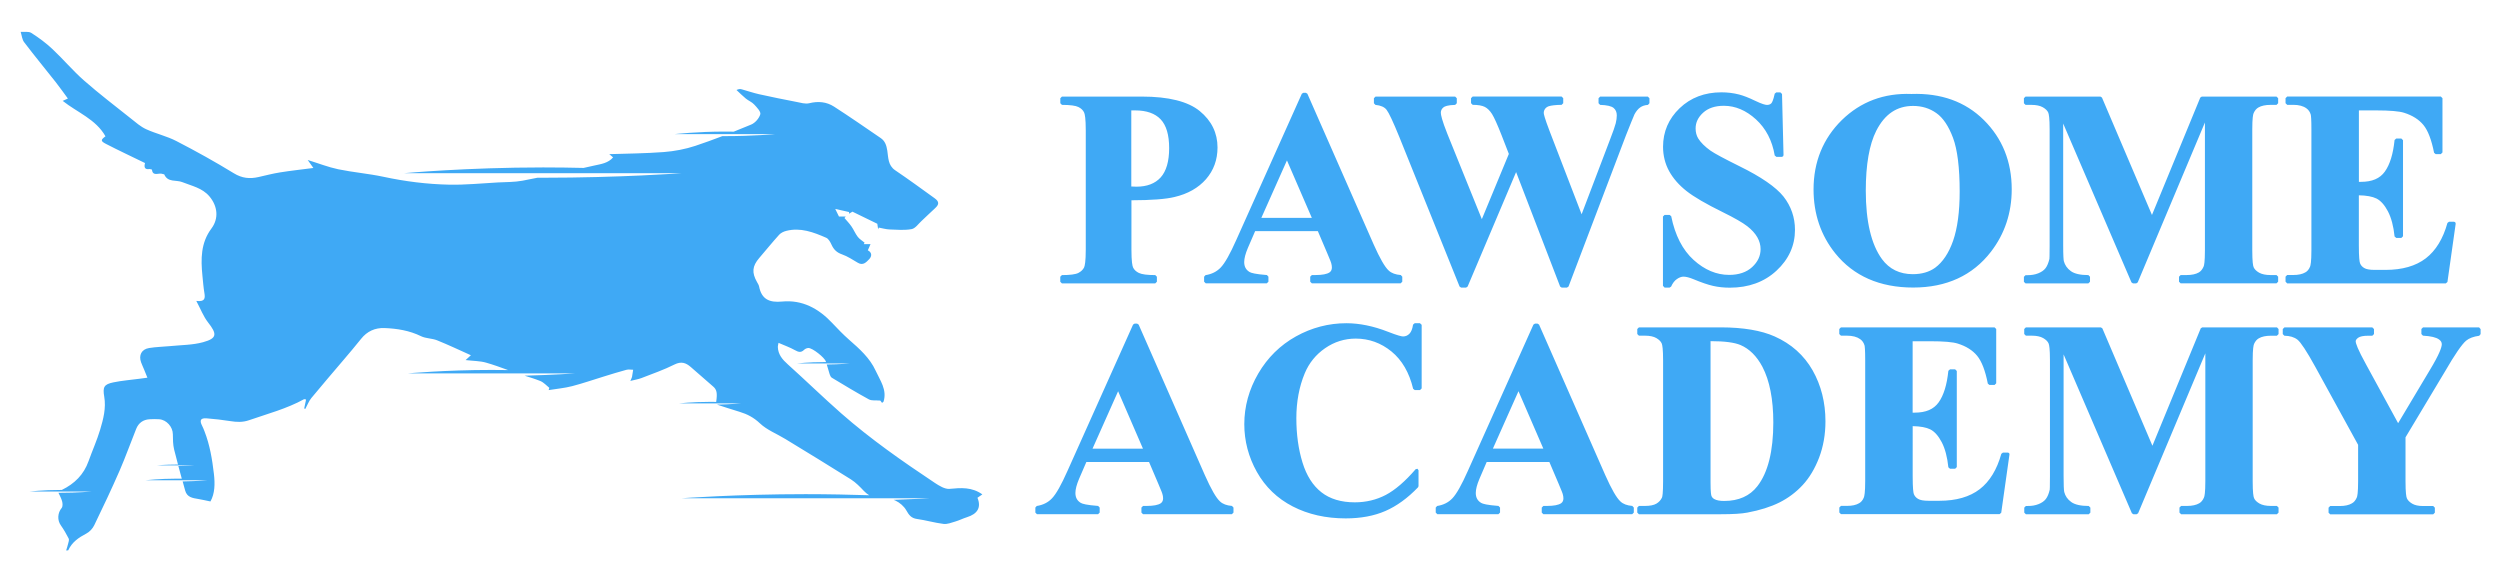 <?xml version="1.0" encoding="utf-8"?>
<!-- Generator: Adobe Illustrator 25.4.1, SVG Export Plug-In . SVG Version: 6.00 Build 0)  -->
<svg version="1.1" id="Layer_1" xmlns="http://www.w3.org/2000/svg" xmlns:xlink="http://www.w3.org/1999/xlink" x="0px" y="0px"
	 viewBox="0 0 548 126" style="enable-background:new 0 0 548 126;" xml:space="preserve">
<style type="text/css">
	.st0{fill:#3FA9F5;}
</style>
<path class="st0" d="M543.41,71.76h-12.28l-0.36,0.36v1.1l0.34,0.36c1.72,0.09,2.9,0.37,3.52,0.83c0.41,0.29,0.61,0.63,0.61,1.04
	c0,0.62-0.46,2.11-2.65,5.72l-6.92,11.59l-6.97-12.77c-1.93-3.49-2.33-4.75-2.33-5.19c0-0.25,0.19-0.51,0.55-0.77
	c0.4-0.29,1.16-0.44,2.24-0.44h0.86l0.36-0.36v-1.1l-0.36-0.36h-19.28l-0.36,0.36v1.1l0.35,0.36c1.2,0.02,2.16,0.31,2.87,0.86
	c0.73,0.57,2.04,2.56,3.88,5.9l9.42,17.16v7.98c0,2.56-0.18,3.35-0.3,3.59c-0.26,0.59-0.61,1.01-1.07,1.26
	c-0.64,0.38-1.52,0.58-2.64,0.58h-2.11l-0.36,0.36v1.1l0.36,0.36h22.58l0.36-0.36v-1.1l-0.36-0.36h-2.25c-1,0-1.8-0.18-2.38-0.53
	c-0.57-0.35-0.96-0.74-1.14-1.17c-0.14-0.32-0.3-1.22-0.3-3.73v-9.63l8.68-14.48c2.11-3.65,3.66-5.9,4.6-6.7
	c0.66-0.55,1.62-0.91,2.87-1.08l0.31-0.36v-1.1L543.41,71.76 M499.11,71.76h-16.38l-0.33,0.22l-10.59,25.73l-10.97-25.73l-0.33-0.22
	h-16.44l-0.36,0.36v1.1l0.36,0.36h1.28c1.06,0,1.91,0.18,2.52,0.53c0.6,0.35,1,0.74,1.18,1.17c0.14,0.31,0.3,1.2,0.3,3.67v25.46
	c0,2.46-0.04,2.89-0.05,2.94c-0.2,0.88-0.49,1.56-0.85,2.03c-0.35,0.46-0.89,0.84-1.59,1.12c-0.73,0.29-1.5,0.42-2.36,0.41h-0.42
	l-0.36,0.36v1.1l0.36,0.36h13.77l0.36-0.36v-1.1l-0.36-0.36c-1.75,0-3.04-0.29-3.84-0.87c-0.8-0.58-1.3-1.3-1.53-2.2
	c-0.09-0.42-0.14-1.62-0.14-3.57V77.68l14.97,34.82l0.33,0.22h0.71l0.33-0.22l14.73-35.05v28.02c0,2.56-0.18,3.35-0.3,3.59
	c-0.26,0.6-0.61,1.02-1.04,1.26c-0.65,0.38-1.55,0.58-2.66,0.58h-1.31l-0.36,0.36v1.1l0.36,0.36h21l0.36-0.36v-1.1l-0.36-0.36h-1.31
	c-1.06,0-1.91-0.18-2.52-0.53c-0.6-0.35-1-0.74-1.18-1.18c-0.14-0.32-0.3-1.23-0.3-3.72V78.95c0-2.53,0.19-3.32,0.3-3.56
	c0.26-0.58,0.61-0.99,1.04-1.23c0.65-0.38,1.55-0.57,2.66-0.57h1.31l0.36-0.36v-1.1L499.11,71.76 M440.14,99.21h-1.1l-0.35,0.27
	c-0.96,3.46-2.56,6.08-4.75,7.76c-2.19,1.68-5.15,2.53-8.81,2.53h-2.4c-1.07,0-1.85-0.14-2.3-0.42c-0.45-0.27-0.74-0.61-0.91-1.04
	c-0.12-0.31-0.26-1.24-0.26-3.94V93.41c1.67,0.03,2.97,0.27,3.86,0.71c0.93,0.47,1.77,1.41,2.5,2.8c0.74,1.41,1.23,3.27,1.46,5.51
	l0.36,0.32h1.13l0.36-0.36V81.32l-0.36-0.36h-1.13l-0.36,0.32c-0.31,3.05-1.02,5.37-2.13,6.92c-1.09,1.52-2.8,2.25-5.26,2.25h-0.44
	V74.8h3.79c3,0,5.06,0.17,6.12,0.52c1.82,0.57,3.24,1.47,4.23,2.67c1,1.21,1.79,3.26,2.34,6.1l0.35,0.29h1.13l0.36-0.36v-11.9
	l-0.36-0.36h-33.68l-0.36,0.36v1.1l0.36,0.36h1.34c1.22,0,2.19,0.26,2.88,0.76c0.47,0.33,0.78,0.79,0.96,1.39
	c0.05,0.22,0.14,0.95,0.14,3.27v26.46c0,2.56-0.19,3.35-0.3,3.6c-0.24,0.59-0.59,1.01-1.04,1.25c-0.65,0.39-1.54,0.58-2.63,0.58
	h-1.34l-0.36,0.36v1.09l0.36,0.36h34.77l0.36-0.31l1.81-12.79l-0.08-0.29L440.14,99.21 M389.01,73.75c3.64,1.62,6.43,4.12,8.31,7.42
	c1.87,3.29,2.82,7.05,2.82,11.19c0,2.86-0.47,5.53-1.39,7.95c-0.93,2.42-2.14,4.44-3.61,6.02c-1.46,1.58-3.18,2.86-5.1,3.82
	c-1.91,0.95-4.27,1.7-7.02,2.21c-1.22,0.24-3.16,0.36-5.76,0.36h-18.01l-0.36-0.36v-1.1l0.36-0.36h1.33c1.1,0,1.94-0.17,2.5-0.5
	c0.56-0.33,0.97-0.78,1.23-1.34c0.09-0.2,0.24-0.94,0.24-3.59V79.01c0-2.48-0.16-3.39-0.3-3.72c-0.19-0.44-0.58-0.83-1.17-1.18
	c-0.6-0.35-1.45-0.53-2.5-0.53h-1.33l-0.36-0.36v-1.1l0.36-0.36h18.01C382.1,71.77,386.05,72.43,389.01,73.75 M388.71,92.6
	c0-5.08-0.81-9.18-2.39-12.2c-1.24-2.33-2.85-3.93-4.78-4.76c-1.32-0.57-3.54-0.86-6.59-0.86v31.03c0,2.11,0.13,2.73,0.21,2.92
	c0.13,0.3,0.33,0.52,0.64,0.68c0.48,0.27,1.2,0.4,2.14,0.4c3.17,0,5.62-1.09,7.28-3.24C387.54,103.59,388.71,98.89,388.71,92.6
	 M357.8,110.9l0.33,0.36v1.1l-0.36,0.36h-19.46l-0.36-0.36v-1.1l0.36-0.36h0.8c1.48,0,2.52-0.2,3.09-0.59
	c0.33-0.24,0.5-0.59,0.5-1.07c0-0.32-0.06-0.65-0.16-0.99c-0.03-0.1-0.14-0.45-0.88-2.19l-2.04-4.79h-13.74l-1.59,3.7
	c-0.53,1.25-0.8,2.29-0.8,3.09c0,1,0.39,1.71,1.19,2.18c0.33,0.2,1.26,0.47,3.79,0.66l0.34,0.36v1.1l-0.36,0.36h-13.38l-0.36-0.36
	v-1.1l0.31-0.35c1.36-0.21,2.49-0.77,3.35-1.69c0.9-0.94,2.03-2.95,3.37-5.97l14.39-32.1l0.33-0.21h0.57l0.33,0.21l14.51,32.99
	c1.36,3.06,2.48,5.01,3.33,5.78C355.78,110.48,356.66,110.81,357.8,110.9 M332.85,85.75l-5.61,12.59h11.06L332.85,85.75z
	 M311.26,70.85h-1.16l-0.36,0.31c-0.13,0.92-0.4,1.6-0.8,2c-0.4,0.4-0.85,0.59-1.39,0.59c-0.31,0-1.14-0.18-3.34-1.04
	c-3.17-1.24-6.23-1.86-9.09-1.86c-3.88,0-7.6,0.97-11.05,2.89c-3.45,1.92-6.23,4.66-8.26,8.14c-2.03,3.48-3.06,7.22-3.06,11.1
	c0,3.68,0.93,7.21,2.76,10.47c1.84,3.28,4.48,5.82,7.86,7.56c3.37,1.74,7.27,2.62,11.6,2.62c3.3,0,6.23-0.54,8.7-1.62
	c2.47-1.07,4.89-2.82,7.17-5.2l0.1-0.25v-3.47l-0.23-0.34l-0.4,0.1c-2.29,2.66-4.5,4.56-6.55,5.64c-2.05,1.07-4.33,1.62-6.79,1.62
	c-2.99,0-5.45-0.74-7.31-2.2c-1.87-1.46-3.27-3.65-4.15-6.52c-0.9-2.91-1.35-6.18-1.35-9.73c0-3.59,0.62-6.9,1.84-9.83
	c0.94-2.26,2.44-4.11,4.47-5.51c2.03-1.4,4.28-2.1,6.71-2.1c2.91,0,5.54,0.95,7.84,2.83c2.3,1.88,3.9,4.63,4.74,8.17l0.35,0.28h1.16
	l0.36-0.36V71.2L311.26,70.85 M270.05,110.9l0.33,0.36v1.1l-0.36,0.36h-19.46l-0.36-0.36v-1.1l0.36-0.36h0.8
	c1.48,0,2.52-0.2,3.09-0.59c0.33-0.24,0.5-0.59,0.5-1.07c0-0.32-0.05-0.65-0.16-0.99c-0.02-0.09-0.12-0.41-0.88-2.19l-2.04-4.79
	h-13.74l-1.6,3.7c-0.53,1.25-0.8,2.29-0.8,3.09c0,1,0.39,1.71,1.19,2.18c0.33,0.2,1.26,0.47,3.79,0.66l0.34,0.36v1.1l-0.36,0.36
	h-13.38l-0.36-0.36v-1.1l0.31-0.35c1.36-0.21,2.49-0.77,3.35-1.69c0.9-0.94,2.03-2.95,3.37-5.97l14.39-32.1l0.33-0.21h0.56
	l0.33,0.21l14.51,32.99c1.36,3.06,2.47,5.01,3.33,5.78C268.02,110.48,268.9,110.81,270.05,110.9 M250.54,98.35l-5.45-12.59
	l-5.61,12.59H250.54z M501.35,62.12h34.77l0.36-0.31l1.81-12.79l-0.09-0.29l-0.27-0.13h-1.1l-0.35,0.27
	c-0.96,3.47-2.56,6.08-4.75,7.76c-2.19,1.68-5.15,2.53-8.81,2.53h-2.4c-1.08,0-1.85-0.14-2.3-0.42c-0.45-0.27-0.74-0.61-0.9-1.04
	c-0.12-0.31-0.26-1.24-0.26-3.93V42.81c1.68,0.03,2.97,0.27,3.87,0.71c0.93,0.47,1.77,1.41,2.5,2.8c0.74,1.42,1.23,3.27,1.46,5.51
	l0.36,0.32h1.13l0.36-0.36V30.73l-0.36-0.36h-1.13l-0.36,0.32c-0.31,3.05-1.02,5.37-2.13,6.92c-1.08,1.52-2.8,2.25-5.25,2.25h-0.44
	V24.2h3.79c3,0,5.06,0.18,6.12,0.52c1.82,0.57,3.24,1.47,4.23,2.67c1,1.21,1.78,3.26,2.34,6.1l0.35,0.29h1.13l0.36-0.36v-11.9
	l-0.36-0.36h-33.68l-0.36,0.36v1.1l0.36,0.36h1.34c1.22,0,2.19,0.26,2.88,0.77c0.46,0.33,0.78,0.79,0.95,1.38
	c0.06,0.27,0.14,1.06,0.14,3.27v26.46c0,2.56-0.19,3.35-0.3,3.6c-0.24,0.59-0.59,1.01-1.04,1.25c-0.65,0.38-1.54,0.57-2.63,0.57
	h-1.34l-0.36,0.36v1.1L501.35,62.12 M444,62.12h13.77l0.36-0.36v-1.1l-0.36-0.36c-1.75,0-3.04-0.29-3.84-0.87
	c-0.8-0.58-1.3-1.31-1.54-2.2c-0.06-0.29-0.14-1.15-0.14-3.57V27.08l14.97,34.82l0.33,0.22h0.71l0.33-0.22l14.73-35.05v28.02
	c0,2.56-0.18,3.35-0.3,3.59c-0.27,0.59-0.61,1.02-1.04,1.26c-0.66,0.38-1.55,0.57-2.67,0.57h-1.31l-0.36,0.36v1.1l0.36,0.36h21.01
	l0.36-0.36v-1.1l-0.36-0.36h-1.31c-1.06,0-1.91-0.18-2.52-0.53c-0.6-0.35-0.99-0.74-1.18-1.18c-0.14-0.32-0.3-1.23-0.3-3.72V28.35
	c0-2.41,0.16-3.26,0.3-3.56c0.26-0.58,0.61-0.99,1.04-1.23c0.65-0.38,1.55-0.57,2.66-0.57h1.31l0.36-0.36v-1.1l-0.36-0.36h-16.38
	l-0.33,0.22l-10.59,25.73l-10.96-25.73l-0.33-0.22H444l-0.36,0.36v1.1l0.36,0.36h1.28c1.05,0,1.9,0.18,2.52,0.53
	c0.6,0.35,1,0.74,1.18,1.17c0.13,0.31,0.3,1.2,0.3,3.67v25.46c0,2.4-0.04,2.87-0.05,2.94c-0.21,0.88-0.49,1.56-0.85,2.03
	c-0.35,0.46-0.89,0.84-1.6,1.12c-0.72,0.29-1.5,0.41-2.36,0.41H444l-0.36,0.36v1.1L444,62.12 M418.99,20.6
	c6.48-0.23,11.82,1.69,15.87,5.71c4.06,4.03,6.11,9.13,6.11,15.18c0,5.16-1.53,9.77-4.55,13.69c-4.01,5.21-9.75,7.85-17.05,7.85
	c-7.32,0-13.06-2.52-17.07-7.49c-3.16-3.92-4.77-8.64-4.77-14.02c0-6.04,2.09-11.16,6.2-15.2C407.86,22.29,412.98,20.37,418.99,20.6
	 M428.12,52.78c0.95-2.73,1.44-6.35,1.44-10.76c0-5.25-0.49-9.22-1.46-11.81c-0.96-2.56-2.18-4.39-3.65-5.42
	c-1.46-1.04-3.18-1.57-5.09-1.57c-3.56,0-6.21,1.78-8.08,5.44c-1.53,3.02-2.3,7.44-2.3,13.13c0,6.75,1.2,11.8,3.55,15.01
	c1.6,2.18,3.87,3.3,6.76,3.3c1.95,0,3.6-0.48,4.89-1.41C425.85,57.46,427.18,55.47,428.12,52.78 M364.88,63.04h1.1l0.33-0.22
	c0.33-0.74,0.75-1.3,1.27-1.65c0.51-0.35,0.99-0.53,1.43-0.53c0.56,0,1.3,0.19,2.2,0.56c1.72,0.72,3.16,1.21,4.3,1.47
	c1.14,0.26,2.38,0.39,3.67,0.39c4.11,0,7.56-1.25,10.23-3.73c2.68-2.48,4.05-5.49,4.05-8.95c0-2.72-0.85-5.17-2.51-7.29
	c-1.67-2.09-4.92-4.33-9.65-6.65c-3.33-1.65-5.48-2.8-6.39-3.44c-1.22-0.88-2.11-1.77-2.66-2.65c-0.38-0.63-0.57-1.36-0.57-2.19
	c0-1.31,0.54-2.44,1.64-3.45c1.11-1.01,2.63-1.52,4.55-1.52c2.51,0,4.87,1,7.04,2.98c2.17,1.98,3.56,4.64,4.11,7.91l0.36,0.3h1.21
	l0.26-0.11l0.1-0.26l-0.33-13.41l-0.36-0.35h-0.89l-0.35,0.28c-0.32,1.49-0.6,1.96-0.74,2.11c-0.23,0.24-0.54,0.36-0.95,0.36
	c-0.33,0-1.06-0.16-2.65-0.93c-1.34-0.65-2.51-1.1-3.46-1.35c-1.25-0.32-2.56-0.48-3.89-0.48c-3.66,0-6.74,1.17-9.15,3.48
	c-2.42,2.31-3.64,5.16-3.64,8.45c0,1.93,0.45,3.73,1.33,5.34c0.88,1.6,2.16,3.06,3.79,4.35c1.61,1.28,4.29,2.84,7.95,4.64
	c2.58,1.27,4.39,2.31,5.39,3.09c0.99,0.77,1.73,1.59,2.21,2.43c0.47,0.83,0.71,1.7,0.71,2.58c0,1.51-0.61,2.8-1.85,3.95
	c-1.24,1.14-2.94,1.71-5.05,1.71c-2.76,0-5.38-1.1-7.78-3.28c-2.41-2.18-4.07-5.4-4.91-9.58l-0.35-0.29h-1.1l-0.36,0.36v15.19
	L364.88,63.04 M361.23,22.99l0.33-0.36v-1.1l-0.36-0.36h-10.44l-0.36,0.36v1.1l0.35,0.36c1.47,0.04,2.46,0.27,2.95,0.67
	c0.47,0.4,0.7,0.93,0.7,1.64c0,0.52-0.08,1.1-0.23,1.72c-0.16,0.64-0.58,1.85-1.26,3.6l-6.22,16.35l-6.99-18.16
	c-1.14-2.99-1.31-3.82-1.31-4.05c0-0.34,0.1-0.63,0.29-0.9c0.19-0.26,0.46-0.45,0.8-0.57c0.56-0.18,1.51-0.29,2.83-0.31l0.35-0.36
	v-1.1l-0.36-0.36h-19.49l-0.36,0.36v1.1l0.36,0.36c1.18,0,2.08,0.16,2.67,0.46c0.58,0.3,1.11,0.83,1.57,1.55
	c0.48,0.77,1.18,2.32,2.08,4.61l1.61,4.14l-5.92,14.3l-7.56-18.7c-1.18-2.96-1.43-4.16-1.43-4.64c0-0.46,0.19-0.85,0.57-1.16
	c0.27-0.23,0.95-0.51,2.58-0.55l0.35-0.36v-1.1l-0.36-0.36h-17.45l-0.36,0.36v1.1l0.33,0.36c1.16,0.11,1.98,0.47,2.45,1.08
	c0.51,0.66,1.44,2.64,2.77,5.9l13.23,32.84l0.33,0.23h1.1l0.33-0.22l10.63-25.1l9.65,25.09l0.34,0.23h1.16l0.34-0.23l12.61-33.19
	c0.73-1.83,1.71-4.29,1.85-4.56c0.37-0.68,0.79-1.19,1.25-1.51C359.97,23.23,360.54,23.04,361.23,22.99 M263.94,60.66l0.31-0.35
	c1.36-0.21,2.48-0.77,3.35-1.69c0.9-0.94,2.03-2.95,3.37-5.97l14.39-32.1l0.33-0.21h0.56l0.33,0.21l14.51,32.99
	c1.36,3.06,2.47,5.01,3.33,5.78c0.61,0.56,1.49,0.88,2.63,0.97l0.33,0.36v1.1l-0.36,0.36h-19.46l-0.36-0.36v-1.1l0.36-0.36h0.8
	c1.48,0,2.52-0.2,3.09-0.59c0.33-0.24,0.5-0.59,0.5-1.07c0-0.32-0.06-0.65-0.16-0.99c-0.02-0.1-0.14-0.45-0.88-2.19l-2.04-4.79
	h-13.74l-1.6,3.7c-0.53,1.25-0.8,2.29-0.8,3.09c0,1,0.39,1.71,1.19,2.18c0.33,0.2,1.26,0.47,3.79,0.66l0.33,0.36v1.1l-0.36,0.36
	H264.3l-0.36-0.36V60.66 M287.55,47.75l-5.45-12.59l-5.61,12.59H287.55z M232.77,62.12l-0.36-0.36v-1.1l0.36-0.36
	c1.79,0,3.01-0.16,3.62-0.48c0.59-0.31,1-0.71,1.24-1.19c0.16-0.34,0.37-1.31,0.37-3.94V28.59c0-2.63-0.2-3.6-0.37-3.95
	c-0.23-0.49-0.64-0.88-1.24-1.18c-0.62-0.31-1.83-0.47-3.61-0.47l-0.36-0.36v-1.1l0.36-0.36h17.54c5.83,0,10.09,1.07,12.66,3.17
	c2.59,2.12,3.9,4.81,3.9,7.99c0,2.69-0.85,5.02-2.52,6.94c-1.67,1.91-3.99,3.23-6.9,3.91c-1.88,0.47-5.06,0.71-9.45,0.72V54.7
	c0,2.63,0.2,3.6,0.37,3.95c0.23,0.49,0.65,0.88,1.26,1.18c0.63,0.31,1.84,0.47,3.59,0.47l0.36,0.36v1.1l-0.36,0.36H232.77
	 M247.99,40.88c0.48,0.03,0.85,0.04,1.12,0.04c2.3,0,4.09-0.68,5.31-2.03c1.23-1.36,1.86-3.52,1.86-6.42c0-2.88-0.62-5-1.86-6.31
	c-1.23-1.3-3.11-1.96-5.58-1.96h-0.86V40.88 M208.14,107.16c2.5-0.24,4.89-0.43,7.19,1.21c-0.33,0.23-0.72,0.51-1.07,0.74
	c0.87,2.12,0.03,3.54-2.33,4.27c-0.86,0.27-1.67,0.69-2.53,0.94c-0.85,0.25-1.76,0.63-2.59,0.52c-1.95-0.24-3.86-0.81-5.8-1.08
	c-1.27-0.17-1.78-0.88-2.36-1.91c-0.5-0.88-1.43-1.68-2.37-2.12l-0.39-0.16c4.89-0.17,7.91-0.35,7.91-0.35h-54.41
	c0.01,0,12.18-0.9,27.2-0.9c5.1,0,9.86,0.11,13.94,0.24c-0.41-0.25-0.8-0.56-1.17-0.95c-0.87-0.92-1.78-1.86-2.84-2.53
	c-4.77-3.01-9.58-5.92-14.39-8.86c-1.86-1.14-4.01-1.96-5.55-3.42c-1.35-1.28-2.77-2.02-4.46-2.53c-1.67-0.5-3.32-1.05-4.97-1.58
	c3.01-0.06,5.26-0.26,5.26-0.26h-13.64c0,0,3.05-0.34,6.82-0.34c0.48,0,0.95,0.01,1.4,0.01c0.28-1.96,0.13-2.69-0.66-3.37
	c-1.64-1.43-3.27-2.87-4.92-4.29c-1.06-0.92-2.08-1.28-3.56-0.54c-2.33,1.17-4.82,2.03-7.26,2.98c-0.69,0.26-1.43,0.37-2.42,0.62
	c0.21-0.5,0.33-0.68,0.37-0.88c0.1-0.52,0.17-1.04,0.25-1.57c-0.5,0-1.03-0.11-1.5,0.02c-1.64,0.44-3.27,0.95-4.89,1.45
	c-2.33,0.71-4.64,1.52-7,2.13c-1.67,0.43-3.42,0.58-5.13,0.86l0.14-0.5c-0.64-0.51-1.22-1.18-1.95-1.48
	c-1.13-0.46-2.3-0.81-3.47-1.18c6.53-0.17,11.1-0.5,11.1-0.5H89.37c0,0,8.22-0.76,18.36-0.76c1.25,0,2.47,0.01,3.64,0.03
	c-1.6-0.58-3.2-1.17-4.83-1.63c-1.33-0.38-2.78-0.36-4.48-0.56c0.53-0.49,0.8-0.73,1.16-1.06c-2.54-1.14-4.94-2.28-7.4-3.27
	c-1.11-0.45-2.45-0.38-3.52-0.9c-2.55-1.25-5.25-1.68-8.01-1.79c-2.07-0.08-3.82,0.7-5.15,2.38c-1.25,1.58-2.57,3.11-3.87,4.65
	c-2.34,2.77-4.73,5.52-7.03,8.32c-0.56,0.69-0.88,1.57-1.31,2.37l-0.25-0.09c0.13-0.65,0.27-1.31,0.41-1.97
	c-0.26-0.04-0.37-0.1-0.43-0.07c-3.81,2.1-8,3.2-12.07,4.61c-1.41,0.49-2.7,0.42-4.09,0.2c-1.73-0.27-3.47-0.48-5.21-0.61
	c-1.33-0.1-1.6,0.44-0.98,1.64c0.2,0.39,0.36,0.8,0.52,1.21c1.17,3,1.69,6.15,2.06,9.33c0.25,2.17,0.22,4.3-0.76,6.04
	c-1.02-0.21-1.84-0.4-2.66-0.54c-1.24-0.2-2.48-0.37-2.88-1.85c-0.18-0.67-0.36-1.33-0.55-2c3.16-0.05,5.54-0.26,5.54-0.26H31.92
	c0,0,3.05-0.35,6.82-0.35c0.38,0,0.75,0,1.11,0.01c-0.25-0.93-0.5-1.85-0.75-2.78c2.03-0.02,3.6-0.14,3.6-0.14h-8.25
	c0,0,1.85-0.18,4.13-0.18l0.44,0c-0.29-1.1-0.58-2.19-0.85-3.29c-0.26-1.08-0.27-2.24-0.28-3.36c-0.01-1.6-1.37-3.16-2.99-3.28
	c-0.7-0.05-1.41-0.04-2.11,0c-1.41,0.08-2.41,0.81-2.93,2.09c-1.23,3.04-2.32,6.14-3.63,9.15c-1.76,4.04-3.65,8.02-5.57,11.99
	c-0.36,0.74-1.03,1.47-1.76,1.84c-1.67,0.87-3.13,1.88-3.94,3.65c-0.02,0.04-0.15,0.02-0.46,0.04c0.16-0.53,0.32-0.99,0.43-1.47
	c0.09-0.37,0.27-0.84,0.13-1.13c-0.51-1.01-1.08-1.99-1.73-2.91c-0.81-1.14-0.71-2.72,0.18-3.79c0.27-0.32,0.23-1.03,0.1-1.49
	c-0.18-0.64-0.51-1.25-0.8-1.85h0.39c3.77,0,6.82-0.27,6.82-0.27H6.39c0,0,3.05-0.35,6.82-0.35h0.33c2.83-1.38,4.82-3.37,5.87-6.31
	c0.82-2.3,1.84-4.55,2.54-6.89c0.7-2.34,1.33-4.75,0.9-7.25c-0.36-2.1-0.07-2.71,2.03-3.14c1.88-0.39,3.81-0.53,5.71-0.79
	c0.53-0.07,1.06-0.15,1.72-0.23c-0.3-0.74-0.51-1.26-0.72-1.78c-0.22-0.53-0.46-1.04-0.66-1.58c-0.57-1.56,0.09-2.87,1.74-3.14
	c1.55-0.26,3.14-0.27,4.71-0.43c2.39-0.24,4.86-0.22,7.14-0.85c3.08-0.85,3.1-1.78,1.07-4.36c-1.01-1.29-1.61-2.91-2.56-4.69
	c1.96,0.25,1.96-0.63,1.77-1.76c-0.21-1.25-0.3-2.52-0.43-3.78c-0.36-3.63-0.38-7.17,1.97-10.32c1.67-2.23,1.36-4.93-0.44-7.06
	c-1.58-1.86-3.86-2.28-5.95-3.12c-1.32-0.54-3.17,0.14-3.95-1.7l-0.61-0.15c-0.78-0.12-1.91,0.58-2.1-0.91l-0.48-0.11
	c-1.19,0.2-1.24-0.51-1.02-1.31c-2.91-1.42-5.76-2.75-8.55-4.19c-1.22-0.63-1.19-0.88-0.12-1.67c-2.11-3.75-6.14-5.2-9.38-7.77
	c0.38-0.17,0.67-0.3,1.14-0.51c-0.92-1.25-1.75-2.42-2.63-3.55c-2.3-2.92-4.68-5.8-6.93-8.76C4.84,8.7,4.78,7.77,4.53,6.98
	c0.79,0.06,1.75-0.14,2.34,0.24c1.65,1.05,3.24,2.23,4.66,3.57c2.36,2.22,4.46,4.73,6.89,6.86c3.32,2.92,6.85,5.6,10.31,8.36
	c1.05,0.84,2.1,1.76,3.3,2.31c2.16,0.99,4.55,1.52,6.65,2.61c4.27,2.2,8.48,4.54,12.58,7.05c1.79,1.1,3.49,1.26,5.39,0.83
	c1.57-0.35,3.14-0.77,4.73-1.02c2.35-0.38,4.73-0.63,7.31-0.97c-0.45-0.65-0.78-1.11-1.24-1.75c2.37,0.73,4.49,1.57,6.68,2.03
	c3.28,0.68,6.64,0.95,9.92,1.65c4.78,1.03,9.6,1.63,14.46,1.73c3.54,0.07,7.1-0.3,10.64-0.49c1.79-0.1,3.62-0.05,5.37-0.38
	c1.09-0.21,2.18-0.43,3.28-0.65c0.42,0,0.84,0,1.26,0c16.81,0,30.44-1,30.44-1H88.62c0,0,13.63-1.26,30.44-1.26
	c3.08,0,6.06,0.04,8.86,0.11c0.79-0.17,1.58-0.35,2.38-0.53c1.44-0.32,3-0.51,4.09-1.78c-0.43-0.36-0.76-0.64-0.84-0.71
	c3.91-0.13,7.94-0.15,11.96-0.46c2.33-0.18,4.7-0.63,6.91-1.36c1.99-0.66,3.96-1.38,5.92-2.13l0.58,0c6.09,0,11.02-0.44,11.02-0.44
	h-22.04c0,0,4.93-0.56,11.02-0.56c0.65,0,1.29,0.01,1.92,0.02c1.28-0.51,2.56-1.03,3.83-1.56c0.86-0.36,1.74-1.37,1.99-2.26
	c0.16-0.55-0.76-1.51-1.35-2.14c-0.49-0.53-1.24-0.82-1.82-1.29c-0.72-0.59-1.37-1.25-2.05-1.88c0.51-0.25,0.84-0.24,1.15-0.15
	c1.26,0.35,2.5,0.78,3.78,1.07c2.73,0.61,5.47,1.16,8.21,1.69c0.93,0.18,1.94,0.5,2.8,0.29c1.96-0.49,3.79-0.32,5.44,0.74
	c3.46,2.23,6.84,4.57,10.23,6.89c0.95,0.65,1.26,1.57,1.45,2.77c0.23,1.49,0.13,3.21,1.72,4.29c2.93,1.98,5.79,4.07,8.66,6.14
	c1.03,0.74,1,1.37,0.07,2.2c-1,0.9-1.95,1.86-2.94,2.77c-0.7,0.64-1.36,1.63-2.17,1.79c-1.56,0.29-3.22,0.14-4.83,0.08
	c-0.8-0.03-1.59-0.27-2.38-0.41l-0.14,0.38c-0.07-0.46-0.14-0.92-0.18-1.22c-1.83-0.89-3.53-1.72-5.45-2.65
	c-0.04,0.03-0.4,0.24-0.76,0.45l0.03-0.37c-0.92-0.21-1.84-0.41-3.04-0.68c0.39,0.78,0.6,1.22,0.81,1.66h1.49l-0.28,0.33
	c0.52,0.61,1.08,1.18,1.53,1.84c0.51,0.73,0.84,1.58,1.38,2.28c0.39,0.51,0.99,0.86,1.5,1.28l-0.18,0.33h1.48
	c-0.22,0.51-0.39,0.9-0.59,1.35c0.99,0.5,0.86,1.36,0.31,1.93c-0.61,0.63-1.33,1.49-2.48,0.81c-1.14-0.66-2.25-1.42-3.48-1.85
	c-1.16-0.4-1.83-1.06-2.31-2.13c-0.26-0.57-0.65-1.28-1.16-1.51c-2.78-1.21-5.63-2.31-8.76-1.51c-0.56,0.14-1.18,0.43-1.56,0.85
	c-1.5,1.66-2.91,3.4-4.36,5.09c-1.54,1.8-1.67,3.19-0.49,5.28c0.17,0.3,0.38,0.62,0.45,0.95c0.55,2.85,2.29,3.59,5.06,3.32
	c4.4-0.42,7.96,1.51,10.93,4.66c1.2,1.27,2.41,2.54,3.72,3.69c2.28,2,4.57,4.01,5.85,6.82c0.97,2.13,2.53,4.16,1.73,6.76l-0.33,0.29
	c-0.21-0.29-0.41-0.55-0.38-0.51c-1.03-0.09-1.9,0.07-2.5-0.26c-2.75-1.5-5.44-3.13-8.13-4.75c-0.23-0.14-0.38-0.48-0.47-0.75
	c-0.23-0.71-0.44-1.43-0.64-2.15c2.89-0.03,5.14-0.23,5.14-0.23H174.7c0,0,2.61-0.3,5.83-0.3l0.54,0l-0.03-0.1
	c-0.25-0.87-2.98-3.04-3.86-2.99c-0.32,0.02-0.7,0.18-0.93,0.41c-0.67,0.66-1.24,0.49-1.99,0.07c-1.11-0.62-2.33-1.05-3.61-1.61
	c-0.08,0.47-0.16,0.69-0.15,0.89c0.05,1.66,1,2.77,2.19,3.83c3.94,3.54,7.73,7.24,11.7,10.73c6.43,5.65,13.44,10.53,20.54,15.26
	C205.89,106.49,207.11,107.25,208.14,107.16"/>
</svg>
